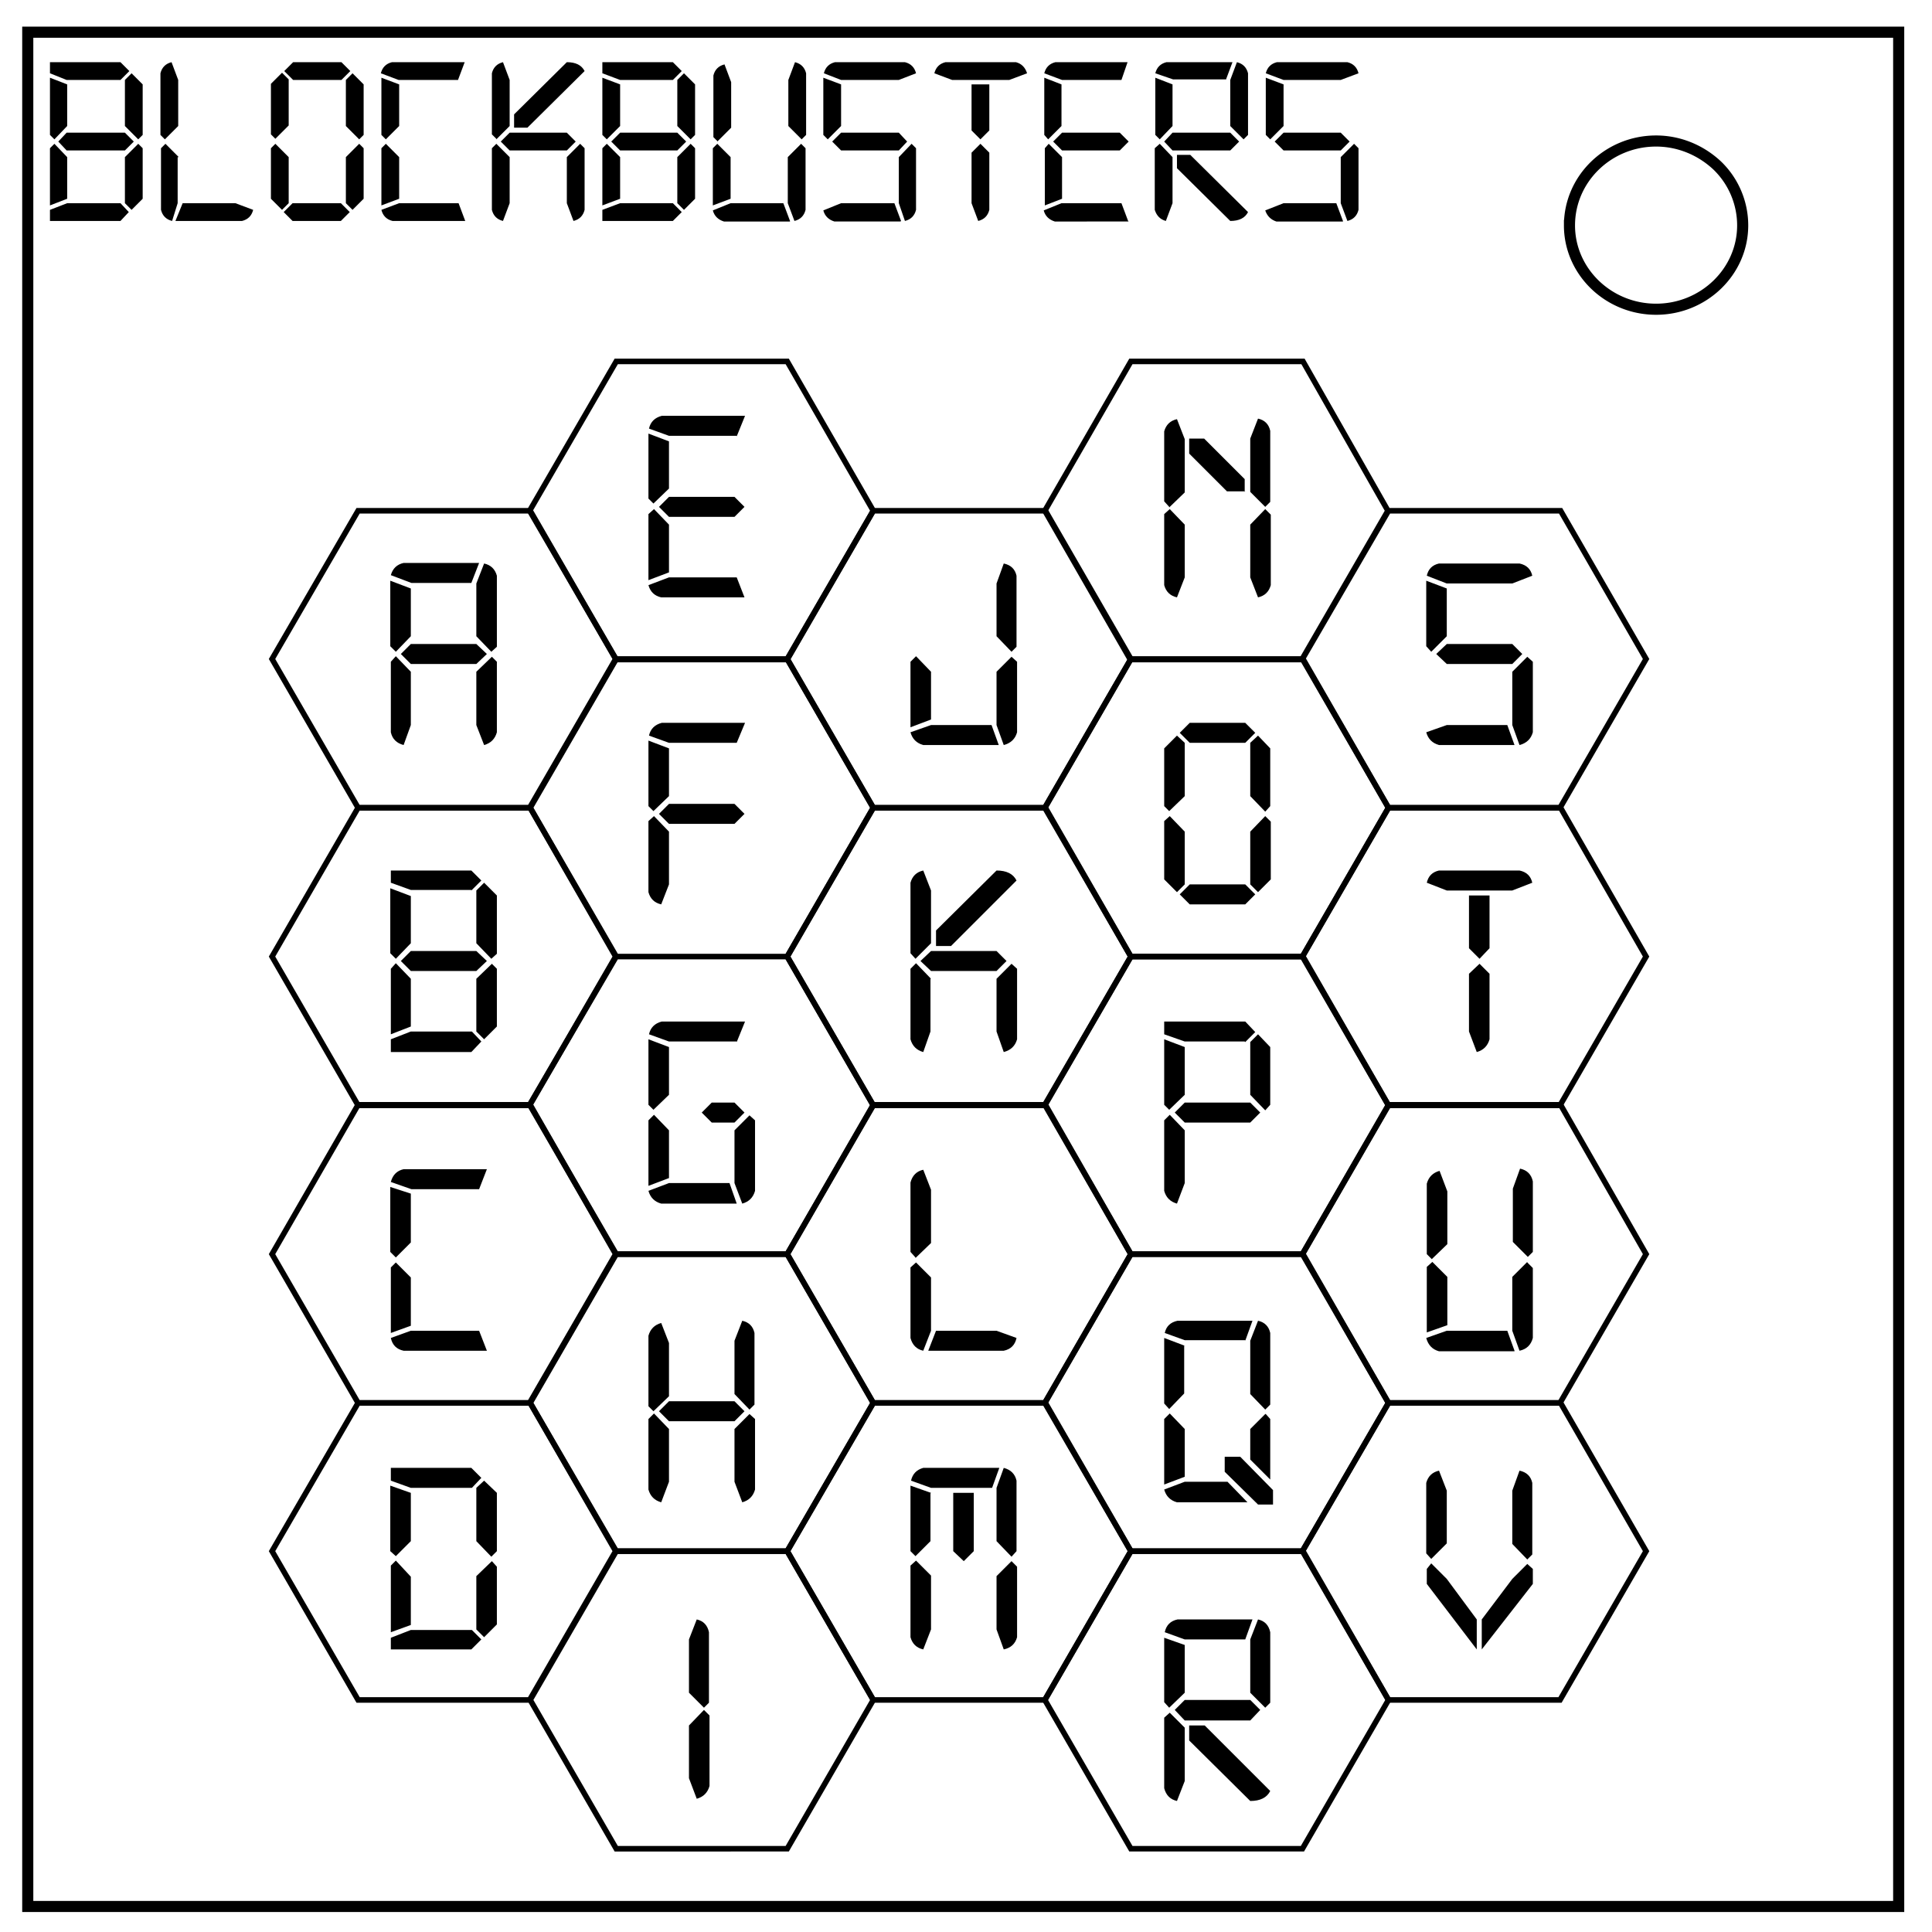 <svg xmlns="http://www.w3.org/2000/svg" fill="none" viewBox="0 0 348 348"><path stroke="#000" stroke-width="2" d="M5 5.8h337v337.6H5z"/><path stroke="#000" stroke-width="2" d="M282.7 40.6c0-8.4 7-15.2 15.6-15.2 4.1 0 8 1.6 11 4.4a15 15 0 0 1 4.6 10.8c0 8.3-7 15.1-15.6 15.1s-15.6-6.8-15.6-15.1z"/><path fill="#000" d="M22.5 23.9l1.6 1.6-1.6 1.6H12l-1.5-1.6 1.5-1.6h10.4zM9 37V26.7l.8-.8 2.3 2.4v7.5L9 37zm12.7-22.6H12l-3-1.2v-2h12.7l1.6 1.6-1.6 1.6zm-9.6.8v7.5l-2.3 2.4-.8-.8V14l3.1 1.2zm10.4 7.5v-8.3l1.2-1.2 2 2v9.1l-.8.8-2.4-2.4zm2.4 3.2l.8.8v9.1l-2 2-1.2-1.2v-8.3l2.4-2.4zm-1.7 12.3l-1.5 1.6H9v-2l3.1-1.2h9.6l1.5 1.6zm8.8-9.9v8.3l-1 3.2q-1.6-.4-2-2V26.7l.8-.8 2.4 2.4zm.9 8.3h9.5l3.2 1.2q-.4 1.6-2 2h-12l1.3-3.2zm-3.2-11.5l-.8-.8V13.2q.4-1.6 2-2l1.2 3.2v8.3l-2.4 2.4zm31.8-10.7h-8.7l-1.6-1.6 1.6-1.6h8.7l1.6 1.6-1.6 1.6zm.8 8.3v-8.3l1.2-1.2 2 2v9.1l-.8.8-2.4-2.4zm2.4 3.2l.8.8v9.1l-2 2-1.2-1.2v-8.3l2.4-2.4zM49.6 25l-.8-.8v-9.1l2-2 1.2 1.2v8.3L49.6 25zM63 38.2l-1.6 1.6h-8.7l-1.6-1.6 1.6-1.6h8.7l1.6 1.6zm-11-10v8.4l-1.2 1.2-2-2v-9.1l.8-.8 2.4 2.4zm31.8 11.6H70.7q-1.6-.4-2-2l3.2-1.2h10.7l1.2 3.2zM68.7 37V26.7l.8-.8 2.4 2.4v7.5L68.7 37zm14-22.6H71.8l-3.2-1.2q.4-1.6 2-2h13.1l-1.2 3.2zm-10.8.8v7.5l-2.4 2.4-.8-.8V14l3.2 1.2zm30.2 8.7l1.6 1.6-1.6 1.6H91.8l-1.6-1.6 1.6-1.6H102zm2.4 2l.8.8v11.1q-.4 1.6-2 2l-1.2-3.2v-8.3l2.4-2.4zm-12-5.2l9.6-9.5q2.4 0 3.2 1.6L95 23h-2.4v-2.4zm-.7 7.6v8.3l-1.2 3.2q-1.6-.4-2-2V26.7l.8-.8 2.4 2.4zM89.4 25l-.8-.8v-11q.4-1.6 2-2l1.2 3.2v8.3l-2.4 2.4zm32.6-1.1l1.6 1.6-1.6 1.6h-10.3l-1.6-1.6 1.6-1.6H122zM108.5 37V26.7l.8-.8 2.4 2.4v7.5l-3.2 1.2zm12.7-22.6h-9.5l-3.2-1.2v-2h12.7l1.6 1.6-1.6 1.6zm-9.5.8v7.5l-2.4 2.4-.8-.8V14l3.2 1.2zm10.3 7.5v-8.3l1.2-1.2 2 2v9.1l-.8.8-2.4-2.4zm2.4 3.2l.8.8v9.1l-2 2-1.2-1.2v-8.3l2.4-2.4zm-1.6 12.3l-1.6 1.6h-12.7v-2l3.2-1.2h9.5l1.6 1.6zm21.5-12.3l.8.8v11.1q-.4 1.6-2 2l-1.2-3.2v-8.3l2.4-2.4zm-2 14h-11.9q-1.6-.5-2-2l3.2-1.3h9.5l1.2 3.2zM128.4 37V26.7l.8-.8 2.4 2.4v7.5l-3.2 1.2zM142 22.7v-8.3l1.2-3.2q1.6.4 2 2v11.1l-.8.8-2.4-2.4zm-12.7 2.8l-.8-.8V13.6q.4-1.6 2-2l1.2 3.2V23l-2.4 2.4zm32.6-1.6l1.5 1.6-1.5 1.6h-10.4l-1.6-1.6 1.6-1.6H162zm2.3 2l.8.8v11.1q-.4 1.6-2 2l-1.1-3.2v-8.3l2.3-2.4zm-2 14h-11.9q-1.6-.5-2-2l3.2-1.3h9.6l1.2 3.2zm-10.7-24.7v7.5l-2.4 2.4-.8-.8V14l3.2 1.2zm0-.8l-3.1-1.2q.4-1.6 2-2H163q1.6.4 2 2l-3.1 1.2h-10.3zm25.1 11.5l1.6 1.6v10.3q-.4 1.6-2 2l-1.2-3.2v-9.1l1.6-1.6zm-1.6-2.4v-8.3h3.2v8.3l-1.6 1.6-1.6-1.6zm-3.5-9.1l-3.2-1.2q.4-1.6 2-2H183q1.5.4 2 2l-3.2 1.2h-10.3zm30.2 9.5l1.6 1.6-1.6 1.6h-10.4l-1.6-1.6 1.6-1.6h10.4zm1.6 16H190q-1.6-.5-2-2l3.2-1.3H202l1.2 3.2zM188.2 37V26.7l.7-.8 2.4 2.4v7.5l-3.1 1.2zM202 14.4h-10.7l-3.2-1.2q.4-1.6 2-2h13l-1.1 3.2zm-10.8.8v7.5l-2.4 2.4-.7-.8V14l3.1 1.2zm30.4 8.7l1.6 1.6-1.6 1.6h-10.4l-1.5-1.6 1.5-1.6h10.4zm-9.6 4h2.4l10.4 10.3q-.8 1.6-3.2 1.6l-9.6-9.5v-2.4zm-.8.4v8.3l-1.2 3.2q-1.5-.4-2-2V26.7l.9-.8 2.3 2.4zm9.6-14h-9.5l-3.2-1.1q.4-1.6 2-2H222l-1.2 3.2zm.8 8.4v-8.3l1.2-3.2q1.6.4 2 2v11.1l-.8.8-2.4-2.4zm-10.4-7.5v7.5l-2.3 2.4-.8-.8V14l3.1 1.2zm30.3 8.7l1.6 1.6-1.6 1.6h-10.3l-1.6-1.6 1.6-1.6h10.3zm2.4 2l.8.8v11.1q-.4 1.6-2 2l-1.2-3.2v-8.3l2.4-2.4zm-2 14h-12q-1.5-.5-2-2l3.3-1.3h9.5l1.2 3.2zm-10.7-24.7v7.5l-2.4 2.4-.8-.8V14l3.2 1.2zm0-.8l-3.2-1.2q.4-1.6 2-2h12.7q1.6.4 2 2l-3.2 1.2h-10.3zM85.8 116l1.9 1.8-1.9 1.8H74l-1.8-1.8L74 116h11.8zm2.8 2.3l.9.9v12.7q-.5 1.8-2.3 2.3l-1.4-3.6V121l2.8-2.7zM84.9 105H74.1l-3.7-1.4q.5-1.8 2.3-2.2h13.6l-1.4 3.6zM74 106v8.6l-2.7 2.8-1-1v-11.8L74 106zm11.8 8.6v-9.5l1.4-3.6q1.8.4 2.3 2.2v12.8l-1 .9-2.7-2.8zM74 121v9.6l-1.3 3.6q-1.9-.5-2.3-2.3v-12.7l.9-1L74 121zM85.8 171.3l1.9 1.8-1.9 1.8H74l-1.8-1.8 1.8-1.8h11.8zm-15.4 15v-11.8l.9-1 2.7 2.8v8.6l-3.6 1.4zm14.5-26H74l-3.6-1.3v-2.2h14.5l1.8 1.8-1.8 1.8zm-10.9 1v8.6l-2.7 2.8-1-1V160l3.7 1.4zm11.8 8.6v-9.5l1.4-1.4 2.3 2.3v10.5l-1 .9-2.7-2.8zm2.8 3.7l.9.9v10.4l-2.3 2.3-1.4-1.4v-9.5l2.8-2.7zm-1.9 14l-1.8 1.9H70.4v-2.3l3.6-1.4h11l1.8 1.9zM87.7 243.3h-15q-1.9-.4-2.3-2.3l3.6-1.3h12.3l1.4 3.6zm-17.3-3.2v-11.8l.9-.9 2.7 2.7v8.7l-3.6 1.3zm15.9-25.9H74.1l-3.7-1.3q.5-1.9 2.3-2.3h15l-1.4 3.6zm-12.3 1v8.6l-2.7 2.7-1-1v-11.7L74 215zM70.4 294v-12l.9-.9L74 284v8.7l-3.6 1.3zm14.5-26H74l-3.6-1.3v-2.3h14.5l1.8 1.8L85 268zM74 269v8.6l-2.7 2.7-1-.9v-11.8l3.7 1.3zm11.8 8.6V268l1.4-1.3 2.3 2.2v10.5l-1 1-2.7-2.8zm2.8 3.6l.9 1v10.4l-2.3 2.3-1.4-1.4v-9.6l2.8-2.7zm-1.9 14.1l-1.8 1.8H70.4V295l3.6-1.4h11l1.8 1.8zM182.2 118.3l1 .9v12.7q-.5 1.8-2.4 2.3l-1.3-3.6V121l2.7-2.7zm-2.3 15.9h-13.6q-1.8-.5-2.3-2.3l3.7-1.3h10.9l1.3 3.6zM164 131v-11.8l1-1 2.7 2.8v8.6L164 131zm15.5-16.4v-9.5l1.3-3.6q1.9.4 2.3 2.2v12.8l-.9.9-2.7-2.8zM179.5 171.3l1.8 1.8-1.8 1.8h-11.8l-1.9-1.8 1.9-1.8h11.8zm2.7 2.3l1 .9v12.7q-.5 1.8-2.4 2.3l-1.3-3.7v-9.5l2.7-2.7zm-13.6-6l10.9-10.8q2.7 0 3.6 1.8l-11.8 11.8h-2.7v-2.7zm-1 8.7v9.5l-1.3 3.7q-1.8-.5-2.3-2.3v-12.7l1-1 2.7 2.8zm-2.7-3.6l-.9-1V159q.5-1.8 2.3-2.2l1.4 3.6v9.5l-2.8 2.8zM167.7 230.1v9.6l-1.4 3.6q-1.8-.4-2.3-2.3v-12.7l1-.9 2.7 2.7zm.9 9.6h10.9l3.6 1.3q-.4 1.9-2.3 2.3h-13.6l1.4-3.6zm-3.7-13.2l-.9-1V213q.5-1.9 2.3-2.3l1.4 3.6v9.6l-2.8 2.7zM175.4 279.4l-1.8 1.8-1.9-1.8v-10.5h3.7v10.5zm6.8 1.8l1 1v12.7q-.5 1.8-2.4 2.2l-1.3-3.6v-9.6l2.7-2.7zm-3.6-13.2h-10.9l-3.6-1.3q.4-1.8 2.2-2.3H180l-1.3 3.6zm-11 1v8.6l-2.7 2.7-.9-.9v-11.8l3.7 1.3zm11.9 8.6V268l1.3-3.6q1.9.5 2.3 2.3v12.7l-.9 1-2.7-2.8zm-11.8 6.3v9.6l-1.4 3.6q-1.8-.4-2.3-2.2V282l1-.9 2.7 2.7zM272.4 116l1.8 1.8-1.8 1.8h-11.8l-1.9-1.8 1.9-1.8h11.8zm2.7 2.3l1 .9v12.7q-.5 1.8-2.4 2.3l-1.3-3.6V121l2.7-2.7zm-2.3 15.9h-13.6q-1.8-.5-2.3-2.3l3.7-1.3h10.9l1.3 3.6zM260.6 106v8.6l-2.8 2.8-.9-1v-11.8l3.7 1.4zm0-.9l-3.6-1.4q.4-1.8 2.2-2.2h14.5q1.9.4 2.3 2.2l-3.6 1.4h-11.8zM266.5 173.6l1.8 1.8v11.8q-.5 1.8-2.3 2.3l-1.4-3.7v-10.4l1.9-1.8zm-1.9-2.8v-9.5h3.7v9.5l-1.8 1.9-1.9-1.9zm-4-10.4L257 159q.4-1.8 2.2-2.2h14.5q1.9.4 2.3 2.2l-3.6 1.4h-11.8zM275.1 227.4l1 1V241q-.5 1.9-2.4 2.3l-1.3-3.6V230l2.7-2.7zm-2.3 16h-13.6q-1.8-.5-2.3-2.4l3.7-1.3h10.9l1.3 3.6zM257 240v-11.8l1-.9 2.7 2.7v8.7L257 240zm15.5-16.3v-9.6l1.3-3.6q1.9.4 2.3 2.3v12.7l-.9.9-2.7-2.7zm-14.6 3.1l-.9-.9v-12.7q.5-1.8 2.3-2.3l1.4 3.7v9.5l-2.8 2.7zM257.8 280.8l-.9-1v-12.7q.5-1.8 2.3-2.2l1.4 3.6v9.5l-2.8 2.8zm14.6-2.8v-9.5l1.3-3.6q1.9.4 2.3 2.2V280l-.9.9-2.7-2.8zm-6.4 13.7v5.4l-9-11.8v-2.7l.8-1 2.8 2.8 5.4 7.3zm6.4-7.3l2.7-2.7 1 .9v2.7l-9.2 11.8v-5.4l5.5-7.3zM213.4 94.5v9.5l-1.4 3.6q-1.8-.4-2.3-2.2V92.6l1-.9 2.7 2.8zm10.9-6H221l-6.8-6.8V79h2.7l7.3 7.3v2.3zm3.6 3.2l1 1v12.7q-.5 1.8-2.3 2.2l-1.4-3.6v-9.5l2.7-2.8zm-2.7-3.1V79l1.4-3.6q1.8.4 2.2 2.2v12.8l-.9.9-2.7-2.7zm-14.6 2.7l-.9-1V77.7q.5-1.8 2.3-2.2l1.4 3.6v9.6l-2.8 2.7zM224.3 133.8h-10l-1.8-1.8 1.8-1.8h10l1.8 1.8-1.8 1.8zm.9 9.6v-9.6l1.4-1.3 2.2 2.3v10.4l-.9 1-2.7-2.8zm2.7 3.6l1 1v10.4l-2.3 2.3-1.4-1.4v-9.5l2.7-2.8zm-17.3-.9l-.9-.9v-10.4l2.3-2.3 1.4 1.3v9.6l-2.8 2.7zm15.5 15l-1.8 1.8h-10l-1.8-1.8 1.8-1.8h10l1.8 1.8zm-12.7-11.3v9.5l-1.4 1.4-2.3-2.3v-10.5l1-.9 2.7 2.8zM225.2 198.6l1.8 1.8-1.8 1.8h-11.8l-1.8-1.8 1.8-1.8h11.8zm-1-11h-10.8l-3.7-1.3V184h14.6l1.8 1.9-1.8 1.8zm-10.8 1v8.6l-2.8 2.7-.9-.9v-11.8l3.7 1.4zm11.8 8.6v-9.5l1.4-1.4 2.2 2.3V199l-.9 1-2.7-2.8zm-11.8 6.4v9.5l-1.4 3.7q-1.8-.5-2.3-2.3v-12.7l1-1 2.7 2.8zM228 254.7l.8.9v10.9l-3.6-3.6v-5.5l2.7-2.7zm-3.3 15.9H212q-1.8-.5-2.3-2.3l3.7-1.4h7.7l3.6 3.7zm-15-3.2v-11.8l1-1 2.7 2.8v8.6l-3.7 1.4zm14.6-26h-10.9l-3.6-1.3q.4-1.8 2.3-2.2h13.5l-1.3 3.6zm-11 1v8.6l-2.7 2.8-.9-1V241l3.7 1.4zm11.9 8.6v-9.5l1.4-3.6q1.8.4 2.2 2.2V253l-.9.9-2.7-2.8zm-4.6 11.4h2.8l5.9 6v2.6h-2.7l-6-5.9v-2.7zM225.2 306.2l1.8 1.8-1.8 1.9h-11.8l-1.8-1.9 1.8-1.8h11.8zm-11 4.6h2.8l11.8 11.8q-.9 1.8-3.6 1.8l-11-10.9v-2.7zm-.8.4v9.6l-1.4 3.6q-1.8-.4-2.3-2.3v-12.7l1-.9 2.7 2.7zm10.9-15.9h-10.9l-3.6-1.3q.4-1.9 2.3-2.3h13.5l-1.3 3.6zm.9 9.6v-9.6l1.4-3.6q1.8.4 2.2 2.3v12.7l-.9.9-2.7-2.7zm-11.8-8.7v8.7l-2.8 2.7-.9-1V295l3.7 1.3zM132.3 89.5l1.8 1.8-1.8 1.8h-11.8l-1.8-1.8 1.8-1.8h11.8zm1.8 18.1h-15q-1.8-.4-2.3-2.2l3.7-1.4h12.2l1.4 3.6zm-17.3-3.1V92.6l1-.9 2.7 2.8v8.6l-3.7 1.4zm16-26h-12.3l-3.6-1.3q.4-1.8 2.3-2.3h15l-1.5 3.7zm-12.3 1V88l-2.8 2.7-.9-.9V78.1l3.7 1.4zM132.3 144.8l1.8 1.8-1.8 1.8h-11.8l-1.8-1.8 1.8-1.8h11.8zm.4-11h-12.2l-3.6-1.3q.4-1.8 2.3-2.3h15l-1.5 3.6zm-12.2 1v8.6l-2.8 2.7-.9-.9v-11.8l3.7 1.4zm0 15v9.5l-1.4 3.6q-1.8-.4-2.3-2.2v-12.8l1-.9 2.7 2.8zM132.3 198.6l1.8 1.8-1.8 1.8h-4.1l-1.8-1.8 1.8-1.8h4zm2.7 2.3l1 .9v12.7q-.5 1.8-2.3 2.3l-1.4-3.7v-9.5l2.7-2.7zm-2.3 15.9h-13.6q-1.8-.5-2.3-2.3l3.7-1.4h10.9l1.3 3.7zm-15.9-3.2v-11.8l1-1 2.7 2.8v8.6l-3.7 1.4zm16-26h-12.3l-3.6-1.3q.4-1.8 2.3-2.3h15l-1.5 3.7zm-12.3 1v8.6l-2.8 2.7-.9-.9v-11.8l3.7 1.4zM132.3 252.4l1.8 1.8-1.8 1.8h-11.8l-1.8-1.8 1.8-1.8h11.8zm2.7 2.3l1 .9v12.7q-.5 1.8-2.3 2.3l-1.4-3.7v-9.5l2.7-2.7zm-2.7-3.7v-9.5l1.4-3.6q1.8.4 2.2 2.2V253l-.9.9-2.7-2.8zm-11.8 6.4v9.5l-1.4 3.7q-1.8-.5-2.3-2.3v-12.7l1-1 2.7 2.8zm-2.8-3.2l-.9-.9v-12.7q.5-1.8 2.3-2.3l1.4 3.6v9.6l-2.8 2.7zM124.1 304.9v-9.6l1.4-3.6q1.8.4 2.2 2.3v12.7l-.9.9-2.7-2.7zm2.7 3.1l1 1v12.7q-.5 1.8-2.3 2.3l-1.4-3.7v-9.5l2.7-2.8z"/><path stroke="#000" d="M64.5 92h31l15.4 26.7-15.5 26.8H64.5L49 118.7z"/><path stroke="#000" d="M111 65.1h30.8L157.3 92l-15.5 26.8H111L95.4 92z"/><path stroke="#000" d="M157.3 92h31l15.4 26.7-15.5 26.8h-30.9l-15.5-26.8z"/><path stroke="#000" d="M203.7 65.1h31L250 92l-15.5 26.8h-30.9L188.2 92zM250.1 92h31l15.4 26.7-15.5 26.8h-30.9l-15.5-26.8z"/><path stroke="#000" d="M203.7 118.7h31l15.4 26.8-15.5 26.8h-30.9l-15.5-26.8z"/><path stroke="#000" d="M157.3 145.5h31l15.4 26.8-15.5 26.8h-30.9l-15.5-26.8z"/><path stroke="#000" d="M111 118.7h30.8l15.5 26.8-15.5 26.8H111l-15.5-26.8zm0 53.6h30.8l15.5 26.8-15.5 26.8H111L95.4 199z"/><path stroke="#000" d="M157.3 199h31l15.4 26.9-15.5 26.8h-30.9l-15.5-26.8z"/><path stroke="#000" d="M203.7 172.3h31l15.4 26.8-15.5 26.8h-30.9L188.2 199z"/><path stroke="#000" d="M250.1 199h31l15.4 26.9-15.5 26.8h-30.9l-15.5-26.8z"/><path stroke="#000" d="M250.1 252.7h31l15.4 26.7-15.5 26.8h-30.9l-15.5-26.8zm0-107.2h31l15.4 26.8-15.5 26.8h-30.9l-15.5-26.8z"/><path stroke="#000" d="M203.7 225.9h31l15.4 26.8-15.5 26.7h-30.9l-15.5-26.7z"/><path stroke="#000" d="M203.7 279.4h31l15.4 26.8-15.5 26.8h-30.9l-15.5-26.8z"/><path stroke="#000" d="M157.3 252.7h31l15.4 26.7-15.5 26.8h-30.9l-15.5-26.8z"/><path stroke="#000" d="M111 225.9h30.8l15.5 26.8-15.5 26.7H111l-15.5-26.7z"/><path stroke="#000" d="M111 279.4h30.8l15.5 26.8-15.5 26.8H111l-15.5-26.8zm-46.5-26.7h31l15.4 26.7-15.5 26.8H64.5L49 279.4z"/><path stroke="#000" d="M64.5 199h31l15.4 26.9-15.5 26.8H64.5L49 225.9z"/><path stroke="#000" d="M64.5 145.5h31l15.4 26.8-15.5 26.8H64.5L49 172.3z"/></svg>